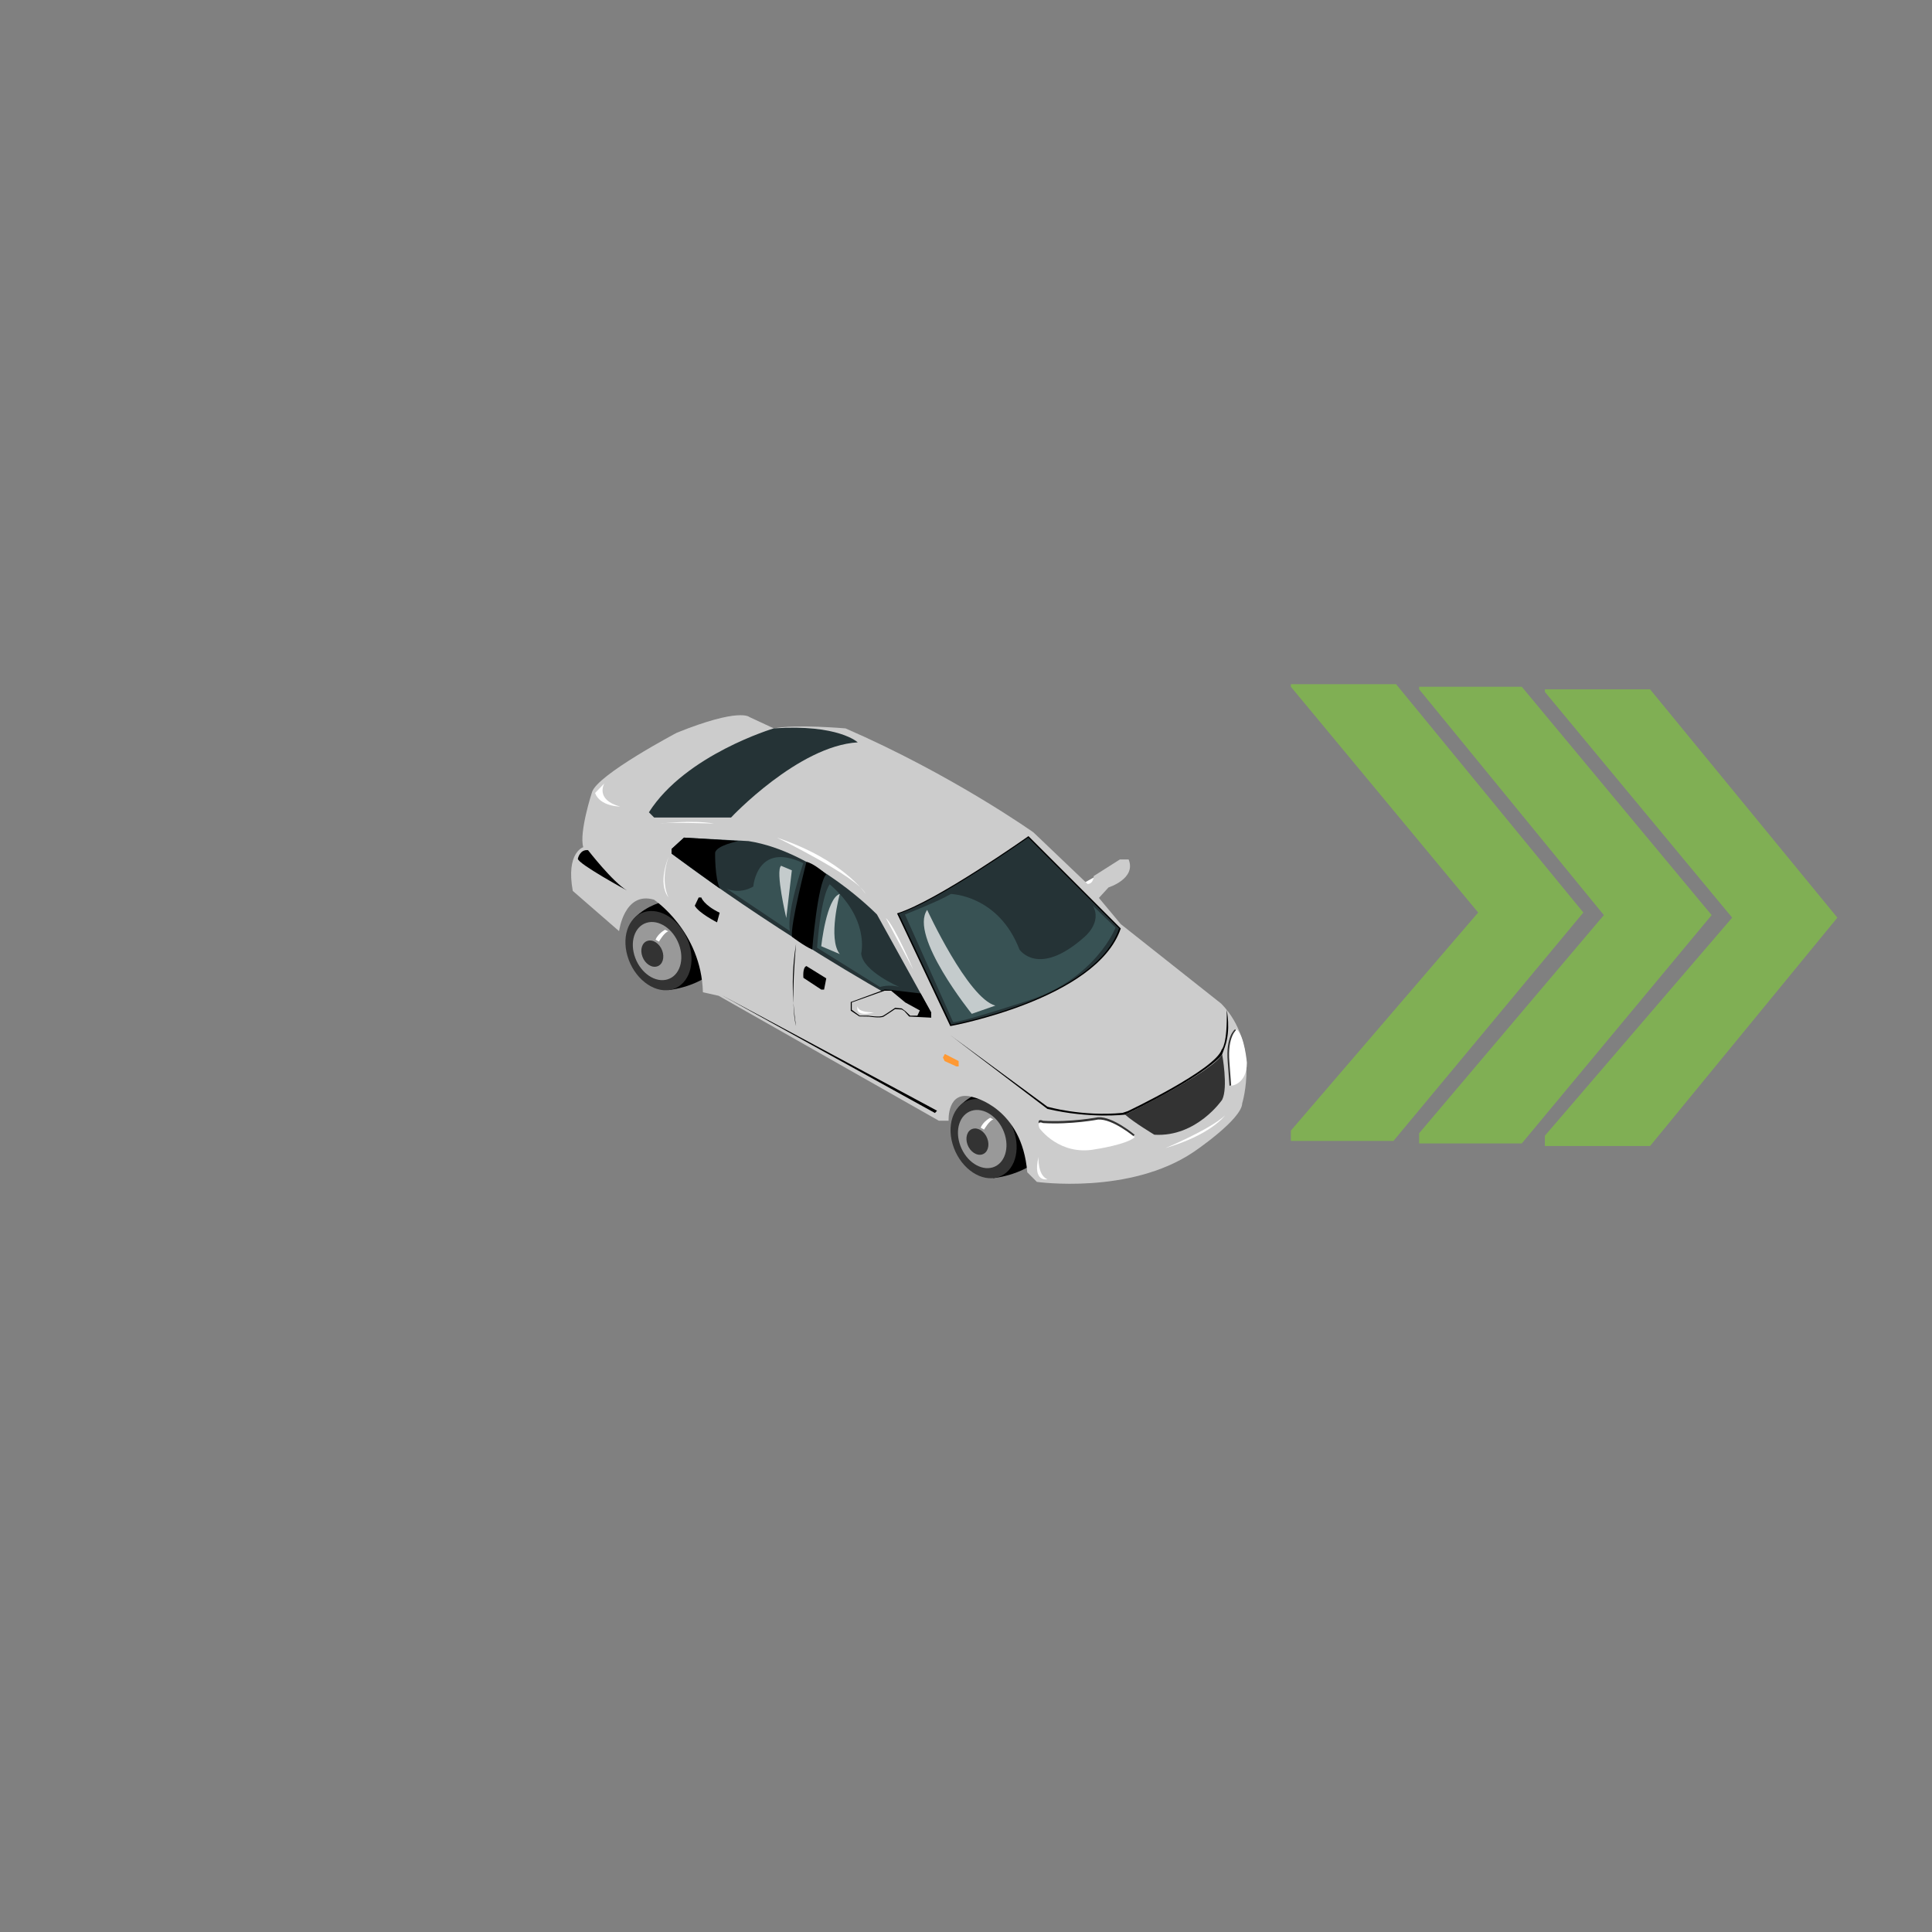 <?xml version="1.0" encoding="utf-8"?>
<!-- Generator: Adobe Illustrator 16.0.0, SVG Export Plug-In . SVG Version: 6.00 Build 0)  -->
<!DOCTYPE svg PUBLIC "-//W3C//DTD SVG 1.1//EN" "http://www.w3.org/Graphics/SVG/1.1/DTD/svg11.dtd">
<svg version="1.1" id="Layer_1" xmlns="http://www.w3.org/2000/svg" xmlns:xlink="http://www.w3.org/1999/xlink" x="0px" y="0px"
	 width="200px" height="200px" viewBox="0 0 200 200" enable-background="new 0 0 200 200" xml:space="preserve">
<rect x="0" y="0" width="200" height="200" fill="#808080" stroke="none"/>
<g id="Direction">
	<g transform="rotate({{angle}} 50 50)">
		<polygon id="arrow" opacity="0.7" fill="#80C342" enable-background="new    " points="133.629,118.105 133.629,117.041 
			153.018,94.464 133.629,71.092 133.629,70.826 144.52,70.826 163.908,94.464 144.252,118.105 		">
		
			<animate  fill="remove" accumulate="none" additive="replace" begin="0s;anim_arrow3.end" values="0.5; 0" restart="always" calcMode="linear" dur="0.5s" attributeName="opacity" id="anim_arrow1">
			</animate>
		</polygon>
		<polygon id="arrow2" opacity="0.7" fill="#80C342" enable-background="new    " points="146.91,118.369 146.91,117.309 
			166.031,94.731 146.91,71.358 146.91,71.092 157.533,71.092 177.188,94.731 157.533,118.369 		">
		
			<animate  fill="remove" accumulate="none" additive="replace" begin="anim_arrow1.end" values="0.5; 0" restart="always" calcMode="linear" dur="0.5s" attributeName="opacity" id="anim_arrow2">
			</animate>
		</polygon>
		<polygon id="arrow3" opacity="0.7" fill="#80C342" enable-background="new    " points="159.924,118.637 159.924,117.572 
			179.313,94.996 159.924,71.624 159.924,71.358 170.814,71.358 190.203,94.996 170.814,118.637 		">
		
			<animate  fill="remove" accumulate="none" additive="replace" begin="anim_arrow2.end" values="0.5; 0" restart="always" calcMode="linear" dur="0.5s" attributeName="opacity" id="anim_arrow3">
			</animate>
		</polygon>
	</g>
</g>
<polygon fill="#FFFFFF" points="112.278,91.364 112.516,92.543 114.04,91.779 114.04,90.374 "/>
<g id="Tire_2_1_">
	<path d="M99.467,114.374c2.259-2.22,6.132-2.017,6.132-2.017c4.781,1.914,2.928,6.742,2.928,6.742
		c-2.153,2.604-5.719,2.856-5.719,2.856S97.197,116.577,99.467,114.374z"/>
	<path fill="#333333" d="M100.323,113.88c1.7-0.53,3.744,0.822,4.575,3.026c0.826,2.208,0.117,4.421-1.58,4.951
		c-1.7,0.531-3.747-0.815-4.574-3.029C97.919,116.625,98.625,114.414,100.323,113.88z"/>
	<path fill="#999999" d="M99.423,118.622c0.606,1.618,2.108,2.608,3.356,2.222c1.242-0.392,1.768-2.021,1.156-3.64
		c-0.603-1.608-2.108-2.604-3.353-2.218C99.328,115.379,98.814,117.002,99.423,118.622z M100.686,116.857
		c0.57-0.176,1.25,0.273,1.521,1.002c0.274,0.731,0.04,1.472-0.525,1.646c-0.565,0.178-1.25-0.273-1.523-1.007
		C99.887,117.77,100.124,117.025,100.686,116.857z"/>
	<path fill="#FFFFFF" d="M102.84,115.881c-0.408,0.083-0.972,1.057-0.972,1.057l-0.351-0.207c0.283-0.656,0.988-1.02,0.988-1.02
		L102.84,115.881z"/>
	
		<animateTransform  type="translate" fill="remove" attributeType="XML" accumulate="none" repeatCount="indefinite" additive="replace" begin="0s" values="0,0;0.1,0.1;0,0" restart="always" calcMode="linear" dur="1" attributeName="transform">
		</animateTransform>
</g>
<g id="Tire_2_2_">
	<path d="M65.806,94.906c2.267-2.21,6.139-2.013,6.139-2.013c4.777,1.913,2.926,6.747,2.926,6.747c-2.152,2.6-5.72,2.855-5.72,2.855
		S63.541,97.116,65.806,94.906z"/>
	<path fill="#333333" d="M66.668,94.422c1.7-0.532,3.744,0.821,4.575,3.031c0.824,2.201,0.117,4.41-1.582,4.945
		c-1.699,0.531-3.744-0.825-4.572-3.028C64.263,97.167,64.966,94.949,66.668,94.422z"/>
	<path fill="#999999" d="M65.763,99.164c0.605,1.613,2.107,2.607,3.354,2.217s1.766-2.018,1.162-3.629
		c-0.605-1.62-2.109-2.614-3.357-2.222C65.677,95.919,65.155,97.54,65.763,99.164z M67.032,97.397
		c0.57-0.177,1.249,0.277,1.52,1.004c0.272,0.732,0.041,1.468-0.524,1.64c-0.567,0.179-1.249-0.27-1.521-0.999
		C66.228,98.307,66.464,97.567,67.032,97.397z"/>
	<path fill="#FFFFFF" d="M69.181,96.417c-0.403,0.082-0.969,1.06-0.969,1.06l-0.351-0.208c0.284-0.654,0.985-1.019,0.985-1.019
		L69.181,96.417z"/>
	
		<animateTransform  type="translate" fill="remove" attributeType="XML" accumulate="none" repeatCount="indefinite" additive="replace" begin="0s" values="0,0;0.1,0.1;0,0" restart="always" calcMode="linear" dur="1" attributeName="transform">
		</animateTransform>
</g>
<g id="Car">
	<path fill="#CCCCCC" d="M123.529,119.273c-6.602,4.431-16.193,3.076-16.193,3.076l-0.994-0.994
		c-0.545-6.695-5.607-7.778-5.607-7.778c-2.716-0.813-2.535,2.44-2.535,2.44H97.19l-22.795-12.934l-1.629-0.363
		c-0.178-6.328-5.061-9.583-5.061-9.583c-3.08-0.91-3.619,3.256-3.619,3.256l-4.793-4.166c-0.723-3.982,1.086-4.525,1.086-4.525
		c-0.451-1.538,0.906-5.699,0.906-5.699c0.546-1.806,8.78-6.151,8.78-6.151c6.513-2.623,7.507-1.628,7.507-1.628l2.535,1.179
		c2.262-0.449,7.42,0,7.42,0c11.038,4.792,19.45,10.761,19.45,10.761l5.605,5.342c0.639,0,0.639-0.815,0.639-0.815l2.711-1.72h0.904
		c0.811,1.993-2.08,2.895-2.08,2.895l-0.996,1.087l2.26,2.71l10.402,8.235c4.071,4.166,2.172,10.312,2.172,10.312
		C128.551,115.895,123.53,119.277,123.529,119.273z"/>
	<path d="M106.465,86.556l9.555,9.56c-2.481,7.347-17.646,10.106-17.646,10.106l-5.512-11.668
		C96.999,93.262,106.467,86.556,106.465,86.556z"/>
	<path fill="#253336" d="M106.436,86.711l9.406,9.408c-2.442,7.234-17.369,9.951-17.369,9.951l-5.435-11.49
		C97.112,93.311,106.434,86.71,106.436,86.711z"/>
	<path fill="#253336" d="M96.389,104.801v0.547l-1.174-0.545c-14.652-7.96-25.691-16.438-25.691-16.438v-0.479l1.265-1.176
		l6.697,0.359c6.959,1.087,13.296,7.599,13.296,7.599l5.609,10.134H96.389z"/>
	<path fill="#253336" d="M75.679,84.629h-7.963l-0.541-0.541C70.97,78.115,80.106,75.4,80.106,75.4
		c6.693-0.454,8.686,1.448,8.686,1.448C82.642,77.212,75.671,84.629,75.679,84.629z"/>
	<path fill="#333333" d="M116.473,115.389c0.908,0.811,3.025,2.077,3.025,2.077c4.381,0.272,7.018-3.618,7.018-3.618
		c0.639-1.267,0-4.705,0-4.705C125.432,111.042,116.473,115.384,116.473,115.389z"/>
	<path fill="#333333" d="M128.903,109.991c0,2.259-1.629,2.401-1.629,2.401l-0.179-2.445c-0.227-2.713,0.758-3.395,0.758-3.395
		C128.664,107.234,128.903,109.993,128.903,109.991z"/>
	<path fill="#333333" d="M113.402,118.73c-3.709,0.727-5.789-2.17-5.789-2.17c-0.363-0.893,0.357-0.539,0.357-0.539
		c2.896,0.178,5.701-0.364,5.701-0.364c1.536-0.097,3.797,1.821,3.797,1.821C116.639,118.244,113.396,118.73,113.402,118.73z"/>
	<path fill="#FFFFFF" d="M113.402,118.969c-3.709,0.725-5.789-2.164-5.789-2.164c-0.363-0.896,0.357-0.546,0.357-0.546
		c2.896,0.179,5.701-0.364,5.701-0.364c1.536-0.092,3.797,1.826,3.797,1.826C116.639,118.484,113.396,118.973,113.402,118.969z"/>
	<path fill="#FFFFFF" d="M129.077,110.002c0,2.262-1.625,2.398-1.625,2.398l-0.183-2.439c-0.228-2.715,0.759-3.393,0.759-3.393
		C128.833,107.246,129.079,110.004,129.077,110.002z"/>
	<polygon fill="#FF9933" points="99.24,110.396 99.005,110.396 97.784,109.842 97.609,109.473 97.815,109.107 99.24,109.842 	"/>
	<path d="M84.081,98.295c-0.865-0.368-2.096-1.326-2.096-1.326c-0.184-1.221,1.497-7.747,1.497-7.747
		c0.763,0.13,2.054,1.29,2.054,1.29C84.632,91.413,84.081,98.293,84.081,98.295z"/>
	<path d="M70.821,86.709L70.821,86.709l-1.303,1.176v0.479l5.016,3.629c-0.546-1.041-0.505-3.7-0.505-3.7
		c0.092-0.774,2.401-1.226,2.401-1.226L70.821,86.709z"/>
	<path fill="#CCCCCC" d="M95.214,104.801l-0.254,0.541h-0.744l-0.506-0.476l-0.377-0.269l-0.675-0.066c0,0-0.88,0.607-1.223,0.811
		c-0.334,0.204-1.561,0-1.561,0h-0.879l-0.82-0.607v-0.758l3.385-1.209h0.691l1.459,1.209L95.214,104.801z"/>
	<path d="M96.392,104.805v0.543l-2.275-0.115l-0.498-0.562l-0.27-0.17l-0.693-0.042c0,0-0.833,0.57-1.176,0.773
		c-0.339,0.201-1.534,0-1.534,0l-0.988-0.015l-0.887-0.595v-0.889l3.512-1.295l0.714,0.052l3.009,0.352L96.392,104.805z"/>
	<path fill="#CCCCCC" d="M95.217,104.598l-0.248,0.541h-0.747l-0.507-0.476l-0.371-0.271l-0.68-0.063c0,0-0.884,0.608-1.229,0.81
		c-0.334,0.203-1.561,0-1.561,0h-0.879l-0.82-0.606v-0.761l3.385-1.211h0.691l1.459,1.211L95.217,104.598z"/>
	<path fill="#FFFFFF" d="M108.426,122.078c-1.043-0.443-0.92-2.307-0.92-2.307C106.863,122.438,108.426,122.079,108.426,122.078z"/>
	<path fill="#FFFFFF" d="M94.539,100.368L91.7,95.031C92.569,95.755,94.537,100.366,94.539,100.368z"/>
	<path fill="#FFFFFF" d="M89.61,92.543c-0.836-1.787-9.186-5.833-9.186-5.833C87.343,89.016,89.603,92.543,89.61,92.543z"/>
	<path fill="#FFFFFF" d="M90.468,104.801c-1.902,0-1.676-0.701-1.676-0.701C88.431,105.434,90.468,104.801,90.468,104.801z"/>
	<path d="M126.471,108.648c-0.658,2.076-9.722,6.375-9.722,6.375l-0.545,0.181c-4.204,0.403-7.778-0.64-7.778-0.64l-9.998-7.366
		l9.998,7.595c4.434,1.04,8.047,0.591,8.047,0.591c8.971-4.389,10.043-6.241,10.043-6.241l0.283-0.771
		c0.643-1.764,0.187-3.844,0.187-3.844C127.083,108.139,126.471,108.648,126.471,108.648z"/>
	<path fill="#FFFFFF" d="M120.649,118.848c4.749-1.393,6.149-3.363,6.149-3.363C125.178,116.968,120.646,118.848,120.649,118.848z"
		/>
	<path opacity="0.3" fill="#669999" enable-background="new    " d="M98.658,105.792c0.635,0.151,7.916-2.258,7.916-2.258
		c6.919-2.306,8.908-7.509,8.908-7.509l-2.352-2.268c1,1.753-0.902,3.266-0.902,3.266c-4.75,4.204-6.695,1.271-6.695,1.271
		c-2.17-5.648-7.103-5.75-7.103-5.75c-1.269,0.767-4.751,2.123-4.751,2.123L98.658,105.792z"/>
	<polygon points="97.001,114.979 96.787,115.218 74.667,102.998 	"/>
	<path d="M83.482,100.007c-0.427,0.137-0.312,1.218-0.312,1.218l1.846,1.215h0.293l0.227-1.16L83.482,100.007z"/>
	<path d="M72.599,92.906h-0.271l-0.405,0.853c0.406,0.761,2.305,1.723,2.305,1.723l0.271-0.996
		C72.823,93.674,72.599,92.905,72.599,92.906z"/>
	<path opacity="0.3" fill="#669999" enable-background="new    " d="M89.15,98.696c0.144,1.855,3.967,3.482,3.967,3.482
		c-1.103-0.316-2.02,0-2.02,0l-6.514-4.07c0.453-5.745,1.314-6.559,1.314-6.559C90.058,95.122,89.154,98.695,89.15,98.696z"/>
	<path opacity="0.3" fill="#669999" enable-background="new    " d="M77.979,91.774c-1.495,0.861-2.76,0.219-2.76,0.219l6.559,4.396
		c-0.405-1.856,1.377-7.037,1.377-7.037C78.335,87.058,77.983,91.774,77.979,91.774z"/>
	<path d="M59.819,88.891c-0.031,0.512,5.09,3.295,5.09,3.295c-1.486-0.88-4.035-4.177-4.035-4.177
		C60.022,87.906,59.819,88.889,59.819,88.891z"/>
	<path d="M82.413,106.223c-0.639-2.199,0-8.521,0-8.521C81.64,102.132,82.413,106.223,82.413,106.223z"/>
	<path fill="#FFFFFF" d="M69.206,92.905c-1.18-1.492,0-4.184,0-4.184C68.3,91.325,69.206,92.905,69.206,92.905z"/>
	<path fill="#FFFFFF" d="M68.349,85.26c0.811-0.178,5.561,0,5.561,0C71.697,84.854,68.349,85.26,68.349,85.26z"/>
	<path fill="#FFFFFF" d="M61.603,82.091c0.506,1.403,2.584,1.403,2.584,1.403c-2.621-0.721-1.627-2.395-1.627-2.395L61.603,82.091z"
		/>
	<path opacity="0.7" fill="#FFFFFF" enable-background="new    " d="M100.598,104.951l2.44-0.852
		c-2.851-0.769-7.058-9.906-7.058-9.906C94.083,96.886,100.596,104.951,100.598,104.951z"/>
	<path opacity="0.7" fill="#FFFFFF" enable-background="new    " d="M85.013,97.95l1.918,0.815c-1.256-1.598,0-6.222,0-6.222
		C85.546,92.974,85.017,97.95,85.013,97.95z"/>
	<path opacity="0.7" fill="#FFFFFF" enable-background="new    " d="M80.856,89.624c-0.611,0.571,0.539,5.407,0.539,5.407
		l0.576-4.938L80.856,89.624z"/>
</g>
</svg>
